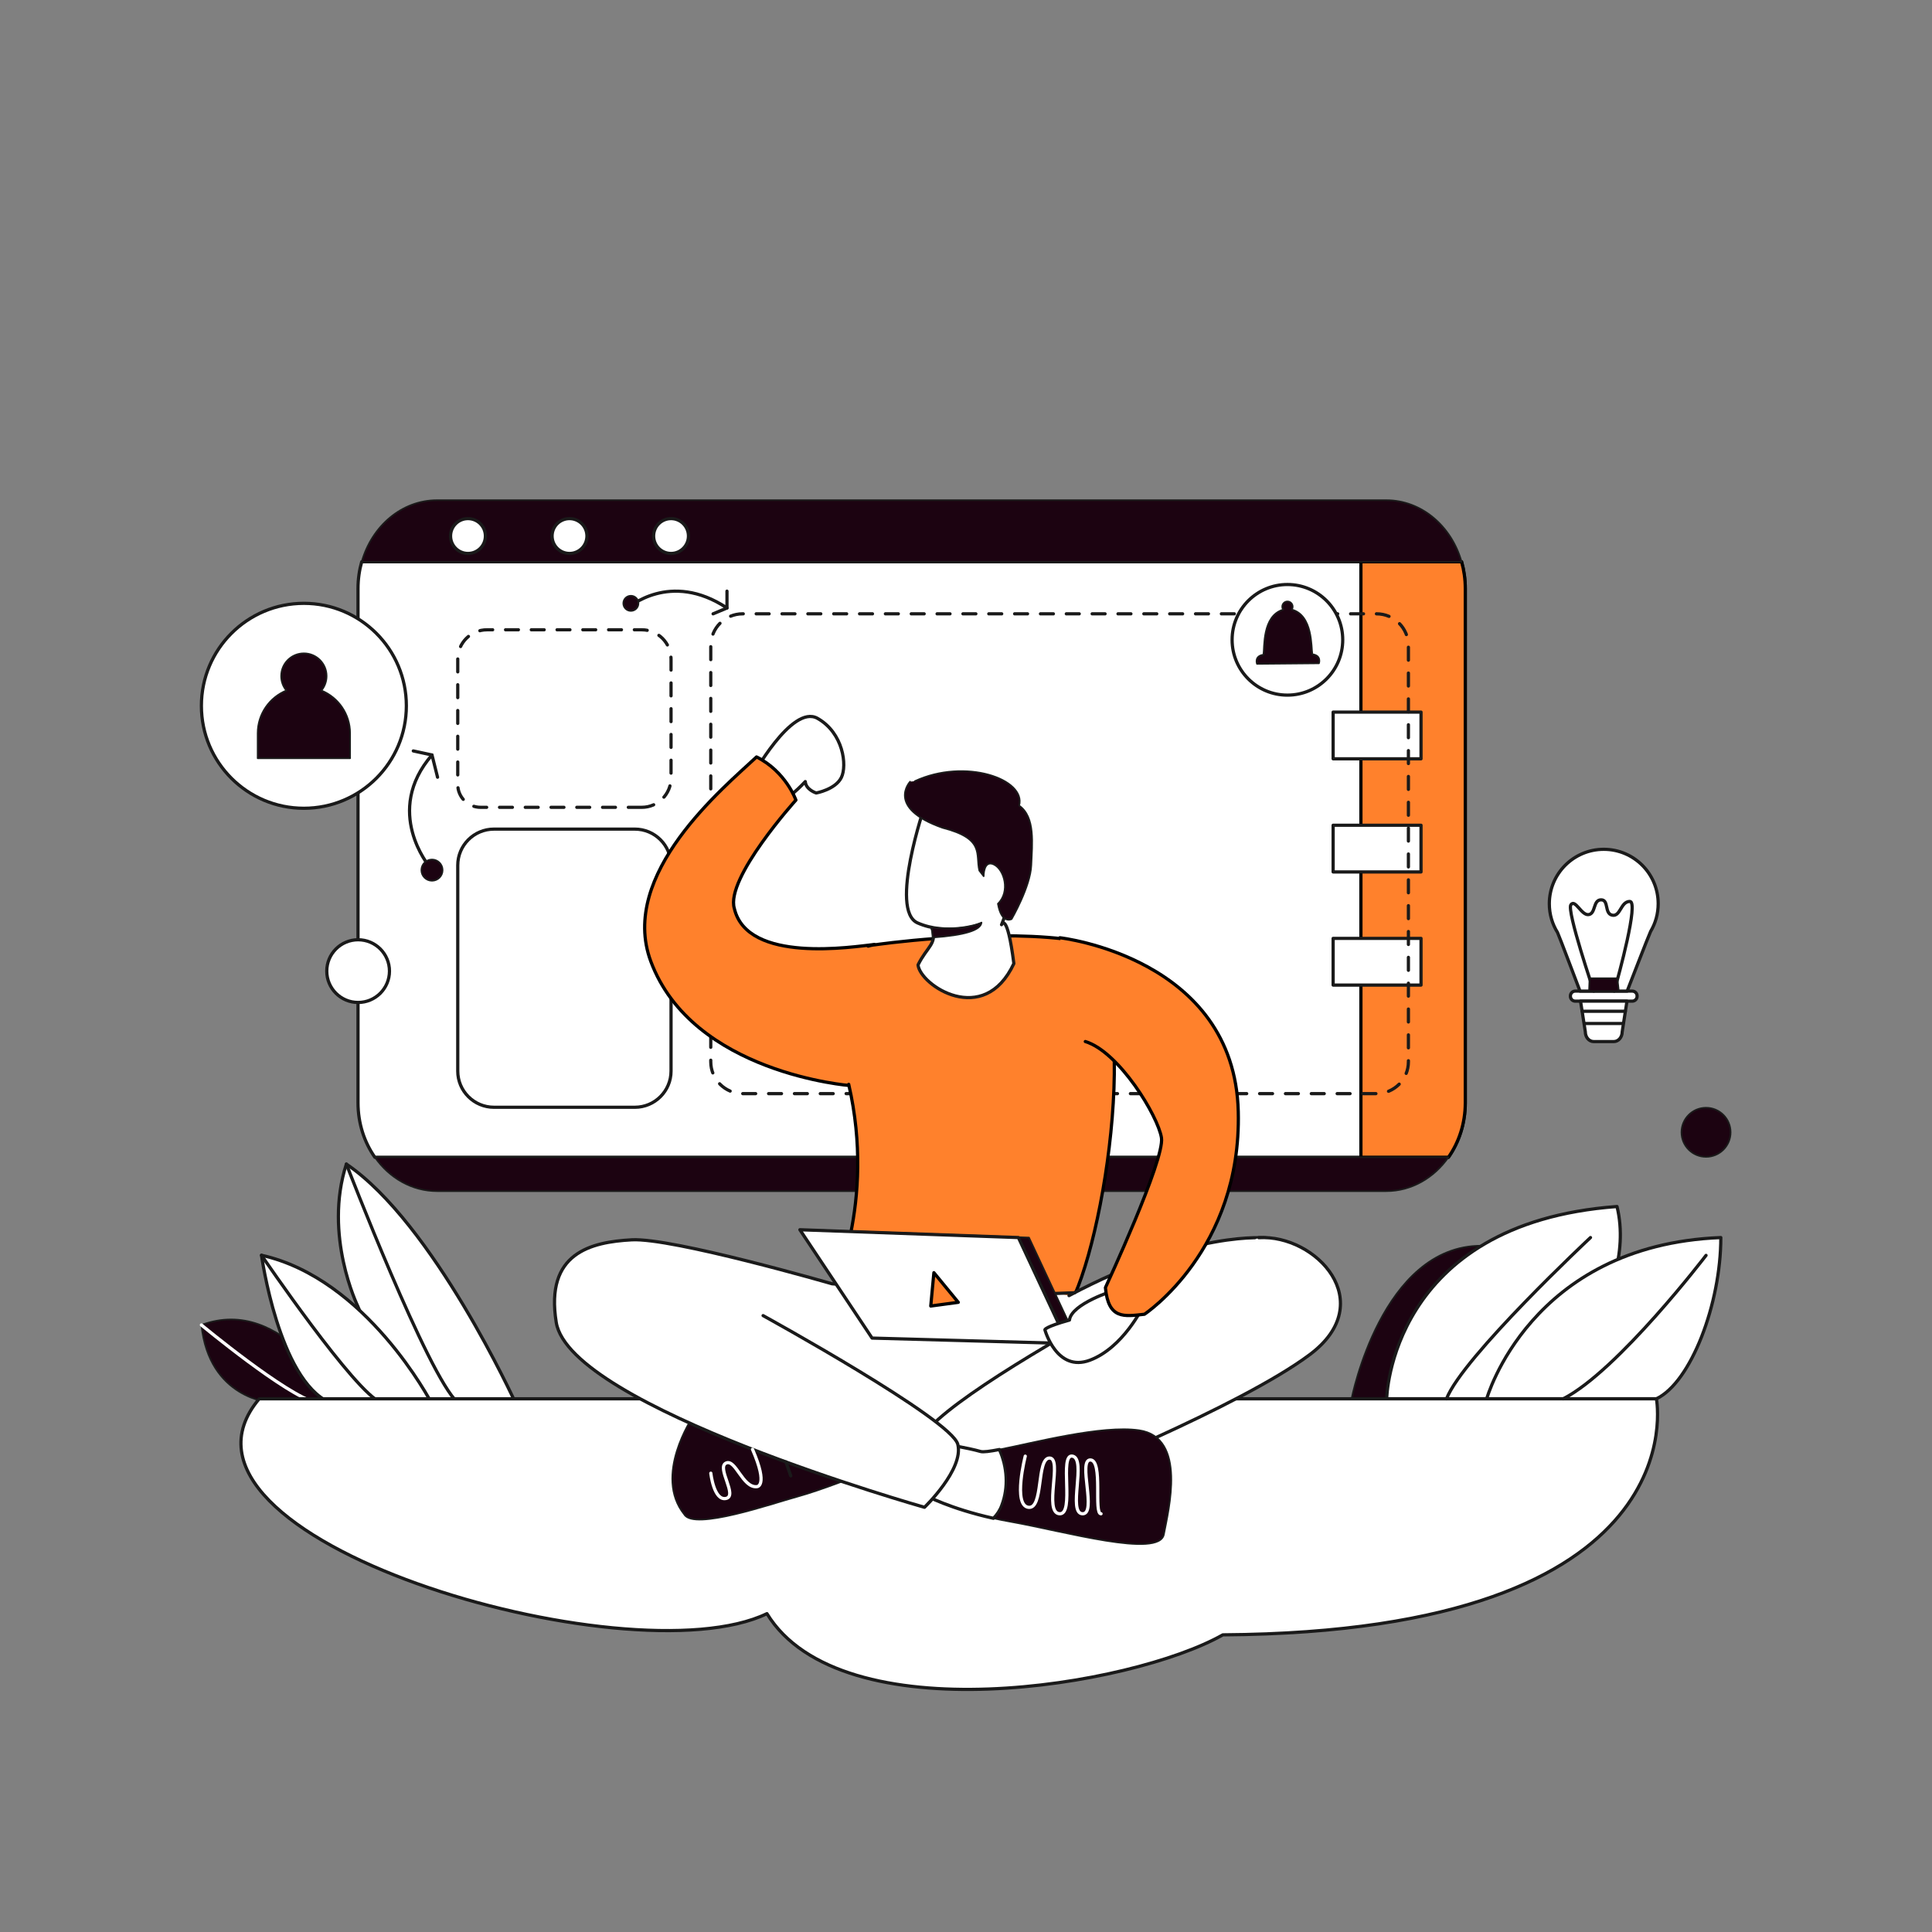 <svg xmlns="http://www.w3.org/2000/svg" xmlns:xlink="http://www.w3.org/1999/xlink" viewBox="0 0 1200 1200" width="1200" height="1200" preserveAspectRatio="xMidYMid meet" style="width: 100%; height: 100%; transform: translate3d(0px, 0px, 0px); content-visibility: visible;" id="User Interface"><rect x="0" y="0" width="1200" height="1200" fill="#808080" stroke="none"/><defs><clipPath id="__lottie_element_9072"><rect width="1200" height="1200" x="0" y="0"/></clipPath><clipPath id="__lottie_element_9074"><path d="M0,0 L1200,0 L1200,1200 L0,1200z"/></clipPath><clipPath id="__lottie_element_9078"><path d="M0,0 L1200,0 L1200,1200 L0,1200z"/></clipPath></defs><g clip-path="url(#__lottie_element_9072)"><g clip-path="url(#__lottie_element_9074)" transform="matrix(1,0,0,1,0,80)" opacity="1" style="display: block;"><g transform="matrix(1,0,0,1,-360,60)" opacity="1" style="display: block;"><g opacity="1" transform="matrix(1,0,0,1,1239.852,681.199)"><path fill="rgb(28,3,17)" fill-opacity="1" d=" M-40.377,47.615 C-40.377,47.615 -21.77,-47.614 40.377,-47.46 C40.377,-47.46 0.938,47.615 0.938,47.615 C0.938,47.615 -40.377,47.615 -40.377,47.615z"/><path stroke-linecap="round" stroke-linejoin="round" fill-opacity="0" stroke="rgb(26,26,26)" stroke-opacity="1" stroke-width="1" d=" M-40.377,47.615 C-40.377,47.615 -21.77,-47.614 40.377,-47.46 C40.377,-47.46 0.938,47.615 0.938,47.615 C0.938,47.615 -40.377,47.615 -40.377,47.615z"/></g><g opacity="1" transform="matrix(1,0,0,1,620.432,657.103)"><path fill="rgb(255,255,255)" fill-opacity="1" d=" M-38.235,14.143 C-38.235,14.143 -59.652,-29.83 -45.294,-74.064 C8.827,-37.359 59.653,74.064 59.653,74.064 C59.653,74.064 -12.823,74.064 -12.823,74.064 C-12.823,74.064 -38.235,14.143 -38.235,14.143z"/><path stroke-linecap="round" stroke-linejoin="round" fill-opacity="0" stroke="rgb(26,26,26)" stroke-opacity="1" stroke-width="2" d=" M-38.235,14.143 C-38.235,14.143 -59.652,-29.83 -45.294,-74.064 C8.827,-37.359 59.653,74.064 59.653,74.064 C59.653,74.064 -12.823,74.064 -12.823,74.064 C-12.823,74.064 -38.235,14.143 -38.235,14.143z"/></g><g opacity="1" transform="matrix(1,0,0,1,528.233,697.494)"><path fill="rgb(28,3,17)" fill-opacity="1" d=" M-0.157,33.672 C-0.157,33.672 -38.433,31.266 -43.139,-14.536 C8.314,-33.673 43.139,33.672 43.139,33.672 C43.139,33.672 -0.157,33.672 -0.157,33.672z"/><path stroke-linecap="round" stroke-linejoin="round" fill-opacity="0" stroke="rgb(26,26,26)" stroke-opacity="1" stroke-width="1" d=" M-0.157,33.672 C-0.157,33.672 -38.433,31.266 -43.139,-14.536 C8.314,-33.673 43.139,33.672 43.139,33.672 C43.139,33.672 -0.157,33.672 -0.157,33.672z"/></g><g opacity="1" transform="matrix(1,0,0,1,575.137,685.416)"><path fill="rgb(255,255,255)" fill-opacity="1" d=" M-52.708,-45.75 C-52.708,-45.75 -42.042,31.529 -10.354,45.75 C-10.354,45.75 52.708,45.75 52.708,45.75 C52.708,45.75 12.551,-31.319 -52.708,-45.75z"/><path stroke-linecap="round" stroke-linejoin="round" fill-opacity="0" stroke="rgb(26,26,26)" stroke-opacity="1" stroke-width="2" d=" M-52.708,-45.75 C-52.708,-45.75 -42.042,31.529 -10.354,45.75 C-10.354,45.75 52.708,45.75 52.708,45.75 C52.708,45.75 12.551,-31.319 -52.708,-45.75z"/></g><g opacity="1" transform="matrix(1,0,0,1,520.703,707.062)"><path stroke-linecap="round" stroke-linejoin="round" fill-opacity="0" stroke="rgb(255,255,255)" stroke-opacity="1" stroke-width="2" d=" M-35.609,-24.104 C-35.609,-24.104 17.098,19.609 35.609,24.104"/></g><g opacity="1" transform="matrix(1,0,0,1,559.607,685.416)"><path stroke-linecap="round" stroke-linejoin="round" fill-opacity="0" stroke="rgb(26,26,26)" stroke-opacity="1" stroke-width="2" d=" M-37.178,-45.75 C-37.178,-45.75 21.178,40 37.179,45.75"/></g><g opacity="1" transform="matrix(1,0,0,1,609.728,657.103)"><path stroke-linecap="round" stroke-linejoin="round" fill-opacity="0" stroke="rgb(26,26,26)" stroke-opacity="1" stroke-width="2" d=" M-34.59,-74.064 C-34.59,-74.064 16.236,57.961 34.59,74.064"/></g><g opacity="1" transform="matrix(1,0,0,1,1299.882,669.102)"><path fill="rgb(255,255,255)" fill-opacity="1" d=" M-78.593,59.711 C-78.593,59.711 -76.71,-49.358 64.473,-59.711 C78.593,-1.36 15.53,59.711 15.53,59.711 C15.53,59.711 -78.593,59.711 -78.593,59.711z"/><path stroke-linecap="round" stroke-linejoin="round" fill-opacity="0" stroke="rgb(26,26,26)" stroke-opacity="1" stroke-width="2" d=" M-78.593,59.711 C-78.593,59.711 -76.71,-49.358 64.473,-59.711 C78.593,-1.36 15.53,59.711 15.53,59.711 C15.53,59.711 -78.593,59.711 -78.593,59.711z"/></g><g opacity="1" transform="matrix(1,0,0,1,1356.12,678.742)"><path fill="rgb(255,255,255)" fill-opacity="1" d=" M-72.71,50.071 C-72.71,50.071 -45.885,-45.379 72.71,-50.071 C72.71,-8.881 54.121,39.85 32.708,50.071 C32.708,50.071 -72.71,50.071 -72.71,50.071z"/><path stroke-linecap="round" stroke-linejoin="round" fill-opacity="0" stroke="rgb(26,26,26)" stroke-opacity="1" stroke-width="2" d=" M-72.71,50.071 C-72.71,50.071 -45.885,-45.379 72.71,-50.071 C72.71,-8.881 54.121,39.85 32.708,50.071 C32.708,50.071 -72.71,50.071 -72.71,50.071z"/></g><g opacity="1" transform="matrix(1,0,0,1,932.196,833.181)"><path fill="rgb(255,255,255)" fill-opacity="1" d=" M-411.178,-104.368 C-411.178,-104.368 456.632,-104.368 456.632,-104.368 C456.632,-104.368 484.594,40.369 187.304,42.252 C130.967,74.251 -49.677,104.367 -95.832,29.075 C-181.519,70.486 -484.594,-17.585 -411.178,-104.368z"/><path stroke-linecap="round" stroke-linejoin="round" fill-opacity="0" stroke="rgb(26,26,26)" stroke-opacity="1" stroke-width="2" d=" M-411.178,-104.368 C-411.178,-104.368 456.632,-104.368 456.632,-104.368 C456.632,-104.368 484.594,40.369 187.304,42.252 C130.967,74.251 -49.677,104.367 -95.832,29.075 C-181.519,70.486 -484.594,-17.585 -411.178,-104.368z"/></g><g opacity="1" transform="matrix(1,0,0,1,1375.298,684.278)"><path fill="rgb(255,255,255)" fill-opacity="1" d=" M44.355,-44.535 C44.355,-44.535 -10.472,27.228 -44.356,44.535"/><path stroke-linecap="round" stroke-linejoin="round" fill-opacity="0" stroke="rgb(26,26,26)" stroke-opacity="1" stroke-width="2" d=" M44.355,-44.535 C44.355,-44.535 -10.472,27.228 -44.356,44.535"/></g><g opacity="1" transform="matrix(1,0,0,1,1303.176,678.742)"><path stroke-linecap="round" stroke-linejoin="round" fill-opacity="0" stroke="rgb(26,26,26)" stroke-opacity="1" stroke-width="2" d=" M44.708,-50.072 C44.708,-50.072 -34.826,24.321 -44.709,50.071"/></g><g opacity="1" transform="matrix(1,0,0,1,1419.653,563.287)"><path fill="rgb(28,3,17)" fill-opacity="1" d=" M15.254,0 C15.254,8.424 8.424,15.253 0,15.253 C-8.425,15.253 -15.254,8.424 -15.254,0 C-15.254,-8.424 -8.425,-15.253 0,-15.253 C8.424,-15.253 15.254,-8.424 15.254,0z"/><path stroke-linecap="round" stroke-linejoin="round" fill-opacity="0" stroke="rgb(26,26,26)" stroke-opacity="1" stroke-width="1" d=" M15.254,0 C15.254,8.424 8.424,15.253 0,15.253 C-8.425,15.253 -15.254,8.424 -15.254,0 C-15.254,-8.424 -8.425,-15.253 0,-15.253 C8.424,-15.253 15.254,-8.424 15.254,0z"/></g></g></g><g clip-path="url(#__lottie_element_9078)" transform="matrix(1,0,0,1,0,80)" opacity="1" style="display: block;"><g transform="matrix(1,0,0,1,-360,60)" opacity="1" style="display: block;"><g opacity="1" transform="matrix(1,0,0,1,0,0)"><g opacity="1" transform="matrix(1,0,0,1,926.24,393.869)"><path fill="rgb(255,255,255)" fill-opacity="1" d=" M343.872,151.109 C343.872,151.109 343.872,-168.333 343.872,-168.333 C343.872,-174.121 343.064,-179.698 341.576,-184.935 C341.576,-184.935 -341.576,-184.935 -341.576,-184.935 C-343.064,-179.698 -343.872,-174.121 -343.872,-168.333 C-343.872,-168.333 -343.872,151.109 -343.872,151.109 C-343.872,163.876 -339.956,175.615 -333.406,184.935 C-333.406,184.935 333.407,184.935 333.407,184.935 C339.956,175.615 343.872,163.876 343.872,151.109z"/><path stroke-linecap="round" stroke-linejoin="round" fill-opacity="0" stroke="rgb(26,26,26)" stroke-opacity="1" stroke-width="2" d=" M343.872,151.109 C343.872,151.109 343.872,-168.333 343.872,-168.333 C343.872,-174.121 343.064,-179.698 341.576,-184.935 C341.576,-184.935 -341.576,-184.935 -341.576,-184.935 C-343.064,-179.698 -343.872,-174.121 -343.872,-168.333 C-343.872,-168.333 -343.872,151.109 -343.872,151.109 C-343.872,163.876 -339.956,175.615 -333.406,184.935 C-333.406,184.935 333.407,184.935 333.407,184.935 C339.956,175.615 343.872,163.876 343.872,151.109z"/></g><g opacity="1" transform="matrix(1,0,0,1,1237.702,393.869)"><path fill="rgb(255,129,44)" fill-opacity="1" d=" M32.414,-168.331 C32.414,-168.331 32.414,151.109 32.414,151.109 C32.414,163.876 28.492,175.612 21.943,184.933 C21.943,184.933 -32.414,184.933 -32.414,184.933 C-32.414,184.933 -32.414,-184.933 -32.414,-184.933 C-32.414,-184.933 30.116,-184.933 30.116,-184.933 C31.602,-179.698 32.414,-174.12 32.414,-168.331z"/><path stroke-linecap="round" stroke-linejoin="round" fill-opacity="0" stroke="rgb(0,0,0)" stroke-opacity="1" stroke-width="2" d=" M32.414,-168.331 C32.414,-168.331 32.414,151.109 32.414,151.109 C32.414,163.876 28.492,175.612 21.943,184.933 C21.943,184.933 -32.414,184.933 -32.414,184.933 C-32.414,184.933 -32.414,-184.933 -32.414,-184.933 C-32.414,-184.933 30.116,-184.933 30.116,-184.933 C31.602,-179.698 32.414,-174.12 32.414,-168.331z"/></g><g opacity="1" transform="matrix(1,0,0,1,926.24,589.321)"><path fill="rgb(28,3,17)" fill-opacity="1" d=" M-333.407,-10.517 C-324.413,2.284 -310.444,10.517 -294.744,10.517 C-294.744,10.517 294.744,10.517 294.744,10.517 C310.445,10.517 324.413,2.284 333.407,-10.517 C333.407,-10.517 -333.407,-10.517 -333.407,-10.517z"/><path stroke-linecap="round" stroke-linejoin="round" fill-opacity="0" stroke="rgb(26,26,26)" stroke-opacity="1" stroke-width="1" d=" M-333.407,-10.517 C-324.413,2.284 -310.444,10.517 -294.744,10.517 C-294.744,10.517 294.744,10.517 294.744,10.517 C310.445,10.517 324.413,2.284 333.407,-10.517 C333.407,-10.517 -333.407,-10.517 -333.407,-10.517z"/></g><g opacity="1" transform="matrix(1,0,0,1,926.24,189.805)"><path fill="rgb(28,3,17)" fill-opacity="1" d=" M294.745,-19.129 C294.745,-19.129 -294.743,-19.129 -294.743,-19.129 C-316.693,-19.129 -335.276,-3.052 -341.576,19.129 C-341.576,19.129 341.576,19.129 341.576,19.129 C335.276,-3.052 316.695,-19.129 294.745,-19.129z"/><path stroke-linecap="round" stroke-linejoin="round" fill-opacity="0" stroke="rgb(26,26,26)" stroke-opacity="1" stroke-width="1" d=" M294.745,-19.129 C294.745,-19.129 -294.743,-19.129 -294.743,-19.129 C-316.693,-19.129 -335.276,-3.052 -341.576,19.129 C-341.576,19.129 341.576,19.129 341.576,19.129 C335.276,-3.052 316.695,-19.129 294.745,-19.129z"/></g><g opacity="1" transform="matrix(1,0,0,1,710.557,461.361)"><path fill="rgb(255,255,255)" fill-opacity="1" d=" M43.734,86.385 C43.734,86.385 -43.735,86.385 -43.735,86.385 C-56.164,86.385 -66.239,76.311 -66.239,63.882 C-66.239,63.882 -66.239,-63.881 -66.239,-63.881 C-66.239,-76.31 -56.164,-86.385 -43.735,-86.385 C-43.735,-86.385 43.734,-86.385 43.734,-86.385 C56.163,-86.385 66.238,-76.31 66.238,-63.881 C66.238,-63.881 66.238,63.882 66.238,63.882 C66.238,76.311 56.163,86.385 43.734,86.385z"/><path stroke-linecap="round" stroke-linejoin="round" fill-opacity="0" stroke="rgb(26,26,26)" stroke-opacity="1" stroke-width="2" d=" M43.734,86.385 C43.734,86.385 -43.735,86.385 -43.735,86.385 C-56.164,86.385 -66.239,76.311 -66.239,63.882 C-66.239,63.882 -66.239,-63.881 -66.239,-63.881 C-66.239,-76.31 -56.164,-86.385 -43.735,-86.385 C-43.735,-86.385 43.734,-86.385 43.734,-86.385 C56.163,-86.385 66.238,-76.31 66.238,-63.881 C66.238,-63.881 66.238,63.882 66.238,63.882 C66.238,76.311 56.163,86.385 43.734,86.385z"/></g><g opacity="1" transform="matrix(1,0,0,1,650.671,192.935)"><path fill="rgb(255,255,255)" fill-opacity="1" d=" M10.824,0 C10.824,-5.978 5.978,-10.823 0,-10.823 C-5.978,-10.823 -10.824,-5.978 -10.824,0 C-10.824,5.978 -5.978,10.823 0,10.823 C5.978,10.823 10.824,5.978 10.824,0z"/><path stroke-linecap="round" stroke-linejoin="round" fill-opacity="0" stroke="rgb(26,26,26)" stroke-opacity="1" stroke-width="2" d=" M10.824,0 C10.824,-5.978 5.978,-10.823 0,-10.823 C-5.978,-10.823 -10.824,-5.978 -10.824,0 C-10.824,5.978 -5.978,10.823 0,10.823 C5.978,10.823 10.824,5.978 10.824,0z"/></g><g opacity="1" transform="matrix(1,0,0,1,713.733,192.935)"><path fill="rgb(255,255,255)" fill-opacity="1" d=" M10.824,0 C10.824,-5.978 5.978,-10.823 0,-10.823 C-5.978,-10.823 -10.824,-5.978 -10.824,0 C-10.824,5.978 -5.978,10.823 0,10.823 C5.978,10.823 10.824,5.978 10.824,0z"/><path stroke-linecap="round" stroke-linejoin="round" fill-opacity="0" stroke="rgb(26,26,26)" stroke-opacity="1" stroke-width="2" d=" M10.824,0 C10.824,-5.978 5.978,-10.823 0,-10.823 C-5.978,-10.823 -10.824,-5.978 -10.824,0 C-10.824,5.978 -5.978,10.823 0,10.823 C5.978,10.823 10.824,5.978 10.824,0z"/></g><g opacity="1" transform="matrix(1,0,0,1,776.796,192.935)"><path fill="rgb(255,255,255)" fill-opacity="1" d=" M10.824,0 C10.824,-5.978 5.978,-10.823 0,-10.823 C-5.978,-10.823 -10.824,-5.978 -10.824,0 C-10.824,5.978 -5.978,10.823 0,10.823 C5.978,10.823 10.824,5.978 10.824,0z"/><path stroke-linecap="round" stroke-linejoin="round" fill-opacity="0" stroke="rgb(26,26,26)" stroke-opacity="1" stroke-width="2" d=" M10.824,0 C10.824,-5.978 5.978,-10.823 0,-10.823 C-5.978,-10.823 -10.824,-5.978 -10.824,0 C-10.824,5.978 -5.978,10.823 0,10.823 C5.978,10.823 10.824,5.978 10.824,0z"/></g><g opacity="1" transform="matrix(1,0,0,1,582.437,463.172)"><path fill="rgb(255,255,255)" fill-opacity="1" d=" M19.47,0 C19.47,10.753 10.753,19.47 0,19.47 C-10.753,19.47 -19.47,10.753 -19.47,0 C-19.47,-10.753 -10.753,-19.47 0,-19.47 C10.753,-19.47 19.47,-10.753 19.47,0z"/><path stroke-linecap="round" stroke-linejoin="round" fill-opacity="0" stroke="rgb(26,26,26)" stroke-opacity="1" stroke-width="2" d=" M19.47,0 C19.47,10.753 10.753,19.47 0,19.47 C-10.753,19.47 -19.47,10.753 -19.47,0 C-19.47,-10.753 -10.753,-19.47 0,-19.47 C10.753,-19.47 19.47,-10.753 19.47,0z"/></g><g opacity="1" transform="matrix(1,0,0,1,1356.12,478.709)"><path fill="rgb(255,255,255)" fill-opacity="1" d=" M20.708,-0.106 C20.708,-0.106 20.708,0.114 20.708,0.114 C20.708,1.773 19.359,3.121 17.7,3.121 C17.7,3.121 -17.692,3.121 -17.692,3.121 C-19.359,3.121 -20.708,1.773 -20.708,0.114 C-20.708,0.114 -20.708,-0.106 -20.708,-0.106 C-20.708,-1.773 -19.359,-3.121 -17.692,-3.121 C-17.692,-3.121 17.7,-3.121 17.7,-3.121 C19.359,-3.121 20.708,-1.773 20.708,-0.106z"/><path stroke-linecap="round" stroke-linejoin="round" fill-opacity="0" stroke="rgb(26,26,26)" stroke-opacity="1" stroke-width="2" d=" M20.708,-0.106 C20.708,-0.106 20.708,0.114 20.708,0.114 C20.708,1.773 19.359,3.121 17.7,3.121 C17.7,3.121 -17.692,3.121 -17.692,3.121 C-19.359,3.121 -20.708,1.773 -20.708,0.114 C-20.708,0.114 -20.708,-0.106 -20.708,-0.106 C-20.708,-1.773 -19.359,-3.121 -17.692,-3.121 C-17.692,-3.121 17.7,-3.121 17.7,-3.121 C19.359,-3.121 20.708,-1.773 20.708,-0.106z"/></g><g opacity="1" transform="matrix(1,0,0,1,1356.12,431.555)"><path fill="rgb(255,255,255)" fill-opacity="1" d=" M33.81,-10.226 C33.81,-3.926 32.088,1.969 29.094,7.013 C28.47,8.064 14.538,44.033 14.538,44.033 C14.538,44.033 -14.756,44.033 -14.756,44.033 C-14.756,44.033 -28.194,8.473 -28.719,7.63 C-31.945,2.451 -33.809,-3.666 -33.809,-10.226 C-33.809,-28.898 -18.673,-44.033 0,-44.033 C18.674,-44.033 33.81,-28.898 33.81,-10.226z"/><path stroke-linecap="round" stroke-linejoin="round" fill-opacity="0" stroke="rgb(26,26,26)" stroke-opacity="1" stroke-width="2" d=" M33.81,-10.226 C33.81,-3.926 32.088,1.969 29.094,7.013 C28.47,8.064 14.538,44.033 14.538,44.033 C14.538,44.033 -14.756,44.033 -14.756,44.033 C-14.756,44.033 -28.194,8.473 -28.719,7.63 C-31.945,2.451 -33.809,-3.666 -33.809,-10.226 C-33.809,-28.898 -18.673,-44.033 0,-44.033 C18.674,-44.033 33.81,-28.898 33.81,-10.226z"/></g><g opacity="1" transform="matrix(1,0,0,1,1356.12,494.385)"><path fill="rgb(255,255,255)" fill-opacity="1" d=" M14.424,-12.556 C14.424,-12.556 11.446,6.496 11.446,6.496 C11.446,9.844 9.121,12.556 6.25,12.556 C6.25,12.556 -6.258,12.556 -6.258,12.556 C-9.121,12.556 -11.446,9.844 -11.446,6.496 C-11.446,6.496 -14.424,-12.556 -14.424,-12.556 C-14.424,-12.556 14.424,-12.556 14.424,-12.556z"/><path stroke-linecap="round" stroke-linejoin="round" fill-opacity="0" stroke="rgb(26,26,26)" stroke-opacity="1" stroke-width="2" d=" M14.424,-12.556 C14.424,-12.556 11.446,6.496 11.446,6.496 C11.446,9.844 9.121,12.556 6.25,12.556 C6.25,12.556 -6.258,12.556 -6.258,12.556 C-9.121,12.556 -11.446,9.844 -11.446,6.496 C-11.446,6.496 -14.424,-12.556 -14.424,-12.556 C-14.424,-12.556 14.424,-12.556 14.424,-12.556z"/></g><g opacity="1" transform="matrix(1,0,0,1,0,0)"><path fill="rgb(255,255,255)" fill-opacity="1" d=" M1342.735,488.106 C1342.735,488.106 1369.505,488.106 1369.505,488.106"/><path stroke-linecap="round" stroke-linejoin="round" fill-opacity="0" stroke="rgb(26,26,26)" stroke-opacity="1" stroke-width="2" d=" M1342.735,488.106 C1342.735,488.106 1369.505,488.106 1369.505,488.106"/></g><g opacity="1" transform="matrix(1,0,0,1,0,0)"><path fill="rgb(255,255,255)" fill-opacity="1" d=" M1344.096,495.717 C1344.096,495.717 1368.145,495.717 1368.145,495.717"/><path stroke-linecap="round" stroke-linejoin="round" fill-opacity="0" stroke="rgb(26,26,26)" stroke-opacity="1" stroke-width="2" d=" M1344.096,495.717 C1344.096,495.717 1368.145,495.717 1368.145,495.717"/></g><g opacity="1" transform="matrix(1,0,0,1,1355.501,446.885)"><path stroke-linecap="round" stroke-linejoin="round" fill-opacity="0" stroke="rgb(26,26,26)" stroke-opacity="1" stroke-width="2" d=" M-5.575,28.702 C-5.575,28.702 -22.497,-21.143 -19.797,-24.923 C-17.096,-28.703 -13.229,-18.129 -8.745,-18.814 C-4.262,-19.499 -6.115,-27.899 -1.075,-27.983 C3.965,-28.067 0.837,-19.405 5.946,-18.442 C11.054,-17.479 11.098,-26.916 16.797,-26.993 C22.497,-27.071 9.988,18.802 7.108,28.702"/></g><g opacity="1" transform="matrix(1,0,0,1,1356.233,471.6)"><path fill="rgb(28,3,17)" fill-opacity="1" d=" M-9.256,3.988 C-9.256,3.988 -8.95,-3.988 -8.95,-3.988 C-8.95,-3.988 8.355,-3.988 8.355,-3.988 C8.355,-3.988 9.256,3.988 9.256,3.988 C9.256,3.988 -9.256,3.988 -9.256,3.988z"/><path stroke-linecap="round" stroke-linejoin="round" fill-opacity="0" stroke="rgb(26,26,26)" stroke-opacity="1" stroke-width="1" d=" M-9.256,3.988 C-9.256,3.988 -8.95,-3.988 -8.95,-3.988 C-8.95,-3.988 8.355,-3.988 8.355,-3.988 C8.355,-3.988 9.256,3.988 9.256,3.988 C9.256,3.988 -9.256,3.988 -9.256,3.988z"/></g><g opacity="1" transform="matrix(1,0,0,1,622.512,327.675)"><path stroke-linecap="round" stroke-linejoin="round" fill-opacity="0" stroke="rgb(26,26,26)" stroke-opacity="1" stroke-width="2" d=" M-5.804,-1.255 C-5.804,-1.255 5.804,1.255 5.804,1.255"/></g><g opacity="1" transform="matrix(1,0,0,1,614.826,363.596)"><path stroke-linecap="round" stroke-linejoin="round" fill-opacity="0" stroke="rgb(26,26,26)" stroke-opacity="1" stroke-width="2" d=" M16.942,-20.863 C16.942,-20.863 13.491,-34.665 13.491,-34.665 C-16.942,0.471 11.922,34.665 11.922,34.665"/></g><g opacity="1" transform="matrix(1,0,0,1,628.317,400.457)"><path fill="rgb(28,3,17)" fill-opacity="1" d=" M6.589,0 C6.589,-3.638 3.639,-6.588 0,-6.588 C-3.639,-6.588 -6.589,-3.638 -6.589,0 C-6.589,3.639 -3.639,6.588 0,6.588 C3.639,6.588 6.589,3.639 6.589,0z"/><path stroke-linecap="round" stroke-linejoin="round" fill-opacity="0" stroke="rgb(26,26,26)" stroke-opacity="1" stroke-width="1" d=" M6.589,0 C6.589,-3.638 3.639,-6.588 0,-6.588 C-3.639,-6.588 -6.589,-3.638 -6.589,0 C-6.589,3.639 -3.639,6.588 0,6.588 C3.639,6.588 6.589,3.639 6.589,0z"/></g><g opacity="1" transform="matrix(1,0,0,1,780.795,225.875)"><path stroke-linecap="round" stroke-linejoin="round" fill-opacity="0" stroke="rgb(26,26,26)" stroke-opacity="1" stroke-width="2" d=" M30.747,1.307 C30.747,1.307 30.747,11.764 30.747,11.764 C-4.706,-11.765 -30.747,11.764 -30.747,11.764"/></g><g opacity="1" transform="matrix(1,0,0,1,807.229,239.447)"><path stroke-linecap="round" stroke-linejoin="round" fill-opacity="0" stroke="rgb(26,26,26)" stroke-opacity="1" stroke-width="2" d=" M-4.314,1.808 C-4.314,1.808 4.314,-1.808 4.314,-1.808"/></g><g opacity="1" transform="matrix(1,0,0,1,751.853,234.741)"><path fill="rgb(28,3,17)" fill-opacity="1" d=" M4.707,0 C4.707,-2.599 2.599,-4.706 0,-4.706 C-2.599,-4.706 -4.706,-2.599 -4.706,0 C-4.706,2.599 -2.599,4.706 0,4.706 C2.599,4.706 4.707,2.599 4.707,0z"/><path stroke-linecap="round" stroke-linejoin="round" fill-opacity="0" stroke="rgb(26,26,26)" stroke-opacity="1" stroke-width="1" d=" M4.707,0 C4.707,-2.599 2.599,-4.706 0,-4.706 C-2.599,-4.706 -4.706,-2.599 -4.706,0 C-4.706,2.599 -2.599,4.706 0,4.706 C2.599,4.706 4.707,2.599 4.707,0z"/></g><g opacity="1" transform="matrix(1,0,0,1,548.744,298.386)"><path fill="rgb(255,255,255)" fill-opacity="1" d=" M63.651,0 C63.651,35.15 35.152,63.645 0,63.645 C-35.154,63.645 -63.651,35.15 -63.651,0 C-63.651,-35.15 -35.154,-63.645 0,-63.645 C35.152,-63.645 63.651,-35.15 63.651,0z"/><path stroke-linecap="round" stroke-linejoin="round" fill-opacity="0" stroke="rgb(26,26,26)" stroke-opacity="1" stroke-width="2" d=" M63.651,0 C63.651,35.15 35.152,63.645 0,63.645 C-35.154,63.645 -63.651,35.15 -63.651,0 C-63.651,-35.15 -35.154,-63.645 0,-63.645 C35.152,-63.645 63.651,-35.15 63.651,0z"/></g><g opacity="1" transform="matrix(1,0,0,1,1215.329,387.078)"><path fill="rgb(255,255,255)" fill-opacity="1" d=" M27.295,14.5 C27.295,14.5 -27.296,14.5 -27.296,14.5 C-27.296,14.5 -27.296,-14.5 -27.296,-14.5 C-27.296,-14.5 27.295,-14.5 27.295,-14.5 C27.295,-14.5 27.295,14.5 27.295,14.5z"/><path stroke-linecap="round" stroke-linejoin="round" fill-opacity="0" stroke="rgb(26,26,26)" stroke-opacity="1" stroke-width="2" d=" M27.295,14.5 C27.295,14.5 -27.296,14.5 -27.296,14.5 C-27.296,14.5 -27.296,-14.5 -27.296,-14.5 C-27.296,-14.5 27.295,-14.5 27.295,-14.5 C27.295,-14.5 27.295,14.5 27.295,14.5z"/></g><g opacity="1" transform="matrix(1,0,0,1,548.745,298.386)"><path fill="rgb(28,3,17)" fill-opacity="1" d=" M10.901,-9.498 C12.911,-11.937 14.117,-15.062 14.117,-18.469 C14.117,-26.266 7.797,-32.587 0,-32.587 C-7.797,-32.587 -14.12,-26.266 -14.12,-18.469 C-14.12,-15.062 -12.911,-11.937 -10.901,-9.498 C-21.349,-5.206 -28.708,5.065 -28.708,17.059 C-28.708,17.059 -28.708,32.587 -28.708,32.587 C-28.708,32.587 28.707,32.587 28.707,32.587 C28.707,32.587 28.707,17.059 28.707,17.059 C28.707,5.065 21.348,-5.206 10.901,-9.498z"/><path stroke-linecap="round" stroke-linejoin="round" fill-opacity="0" stroke="rgb(26,26,26)" stroke-opacity="1" stroke-width="1" d=" M10.901,-9.498 C12.911,-11.937 14.117,-15.062 14.117,-18.469 C14.117,-26.266 7.797,-32.587 0,-32.587 C-7.797,-32.587 -14.12,-26.266 -14.12,-18.469 C-14.12,-15.062 -12.911,-11.937 -10.901,-9.498 C-21.349,-5.206 -28.708,5.065 -28.708,17.059 C-28.708,17.059 -28.708,32.587 -28.708,32.587 C-28.708,32.587 28.707,32.587 28.707,32.587 C28.707,32.587 28.707,17.059 28.707,17.059 C28.707,5.065 21.348,-5.206 10.901,-9.498z"/></g><g opacity="1" transform="matrix(1,0,0,1,1215.329,316.807)"><path fill="rgb(255,255,255)" fill-opacity="1" d=" M27.295,14.5 C27.295,14.5 -27.296,14.5 -27.296,14.5 C-27.296,14.5 -27.296,-14.5 -27.296,-14.5 C-27.296,-14.5 27.295,-14.5 27.295,-14.5 C27.295,-14.5 27.295,14.5 27.295,14.5z"/><path stroke-linecap="round" stroke-linejoin="round" fill-opacity="0" stroke="rgb(26,26,26)" stroke-opacity="1" stroke-width="2" d=" M27.295,14.5 C27.295,14.5 -27.296,14.5 -27.296,14.5 C-27.296,14.5 -27.296,-14.5 -27.296,-14.5 C-27.296,-14.5 27.295,-14.5 27.295,-14.5 C27.295,-14.5 27.295,14.5 27.295,14.5z"/></g><g opacity="1" transform="matrix(1,0,0,1,1215.329,457.351)"><path fill="rgb(255,255,255)" fill-opacity="1" d=" M27.295,14.5 C27.295,14.5 -27.296,14.5 -27.296,14.5 C-27.296,14.5 -27.296,-14.5 -27.296,-14.5 C-27.296,-14.5 27.295,-14.5 27.295,-14.5 C27.295,-14.5 27.295,14.5 27.295,14.5z"/><path stroke-linecap="round" stroke-linejoin="round" fill-opacity="0" stroke="rgb(26,26,26)" stroke-opacity="1" stroke-width="2" d=" M27.295,14.5 C27.295,14.5 -27.296,14.5 -27.296,14.5 C-27.296,14.5 -27.296,-14.5 -27.296,-14.5 C-27.296,-14.5 27.295,-14.5 27.295,-14.5 C27.295,-14.5 27.295,14.5 27.295,14.5z"/></g></g><g opacity="1" transform="matrix(1,0,0,1,1018.129,390.265)"><path stroke-linecap="round" stroke-linejoin="round" fill-opacity="0" stroke-dasharray=" 8.026 8.026" stroke-dashoffset="79.893" stroke="rgb(26,26,26)" stroke-opacity="1" stroke-width="2" d=" M196.841,149.01 C196.841,149.01 -196.839,149.01 -196.839,149.01 C-207.785,149.01 -216.659,140.138 -216.659,129.193 C-216.659,129.193 -216.659,-129.193 -216.659,-129.193 C-216.659,-140.138 -207.785,-149.01 -196.839,-149.01 C-196.839,-149.01 196.841,-149.01 196.841,-149.01 C207.786,-149.01 216.659,-140.138 216.659,-129.193 C216.659,-129.193 216.659,129.193 216.659,129.193 C216.659,140.138 207.786,149.01 196.841,149.01z"/></g><g opacity="1" transform="matrix(1,0,0,1,710.557,306.306)"><path stroke-linecap="round" stroke-linejoin="round" fill-opacity="0" stroke-dasharray=" 8 8" stroke-dashoffset="63.664" stroke="rgb(26,26,26)" stroke-opacity="1" stroke-width="2" d=" M48.042,55.132 C48.042,55.132 -52.089,55.132 -52.089,55.132 C-59.904,55.132 -66.239,48.797 -66.239,40.982 C-66.239,40.982 -66.239,-36.934 -66.239,-36.934 C-66.239,-46.984 -58.092,-55.132 -48.042,-55.132 C-48.042,-55.132 48.042,-55.132 48.042,-55.132 C58.092,-55.132 66.239,-46.984 66.239,-36.934 C66.239,-36.934 66.239,36.936 66.239,36.936 C66.239,46.986 58.092,55.132 48.042,55.132z"/></g><g opacity="1" transform="matrix(1,0,0,1,1159.639,257.403)"><path fill="rgb(255,255,255)" fill-opacity="1" d=" M34.355,0 C34.355,18.972 18.974,34.352 0.001,34.352 C-18.973,34.352 -34.355,18.972 -34.355,0 C-34.355,-18.972 -18.973,-34.352 0.001,-34.352 C18.974,-34.352 34.355,-18.972 34.355,0z"/><path stroke-linecap="round" stroke-linejoin="round" fill-opacity="0" stroke="rgb(26,26,26)" stroke-opacity="1" stroke-width="2" d=" M34.355,0 C34.355,18.972 18.974,34.352 0.001,34.352 C-18.973,34.352 -34.355,18.972 -34.355,0 C-34.355,-18.972 -18.973,-34.352 0.001,-34.352 C18.974,-34.352 34.355,-18.972 34.355,0z"/></g><g opacity="1" transform="matrix(1,-0.009,0.009,1,1159.811,252.874)"><path fill="rgb(28,3,17)" fill-opacity="1" d=" M15.2,13.629 C14.435,9.245 15.823,-10.539 2.682,-14.236 C3.036,-14.756 3.244,-15.383 3.244,-16.06 C3.244,-17.851 1.791,-19.303 0,-19.303 C-1.792,-19.303 -3.244,-17.851 -3.244,-16.06 C-3.244,-15.383 -3.036,-14.756 -2.682,-14.236 C-15.823,-10.54 -14.434,9.245 -15.198,13.629 C-21.078,14.442 -19.253,19.303 -19.253,19.303 C-19.253,19.303 0,19.303 0,19.303 C0,19.303 19.254,19.303 19.254,19.303 C19.254,19.303 21.079,14.442 15.2,13.629z"/><path stroke-linecap="round" stroke-linejoin="round" fill-opacity="0" stroke="rgb(26,26,26)" stroke-opacity="1" stroke-width="1" d=" M15.2,13.629 C14.435,9.245 15.823,-10.539 2.682,-14.236 C3.036,-14.756 3.244,-15.383 3.244,-16.06 C3.244,-17.851 1.791,-19.303 0,-19.303 C-1.792,-19.303 -3.244,-17.851 -3.244,-16.06 C-3.244,-15.383 -3.036,-14.756 -2.682,-14.236 C-15.823,-10.54 -14.434,9.245 -15.198,13.629 C-21.078,14.442 -19.253,19.303 -19.253,19.303 C-19.253,19.303 0,19.303 0,19.303 C0,19.303 19.254,19.303 19.254,19.303 C19.254,19.303 21.079,14.442 15.2,13.629z"/></g></g><g transform="matrix(1,-0.031,0.031,1,-380.548,90.716)" opacity="1" style="display: block;"><g opacity="1" transform="matrix(0.99,0.143,-0.143,0.99,867.89,326.484)"><path fill="rgb(255,255,255)" fill-opacity="1" d=" M-29.178,16.313 C-29.178,16.313 -9.412,-32.312 7.53,-25.097 C24.472,-17.882 29.178,1.882 26.354,9.725 C23.531,17.568 11.922,21.019 11.922,21.019 C11.922,21.019 5.334,19.764 4.392,14.745 C-6.275,29.175 -14.746,32.313 -14.746,32.313 C-14.746,32.313 -29.178,16.313 -29.178,16.313z"/><path stroke-linecap="round" stroke-linejoin="round" fill-opacity="0" stroke="rgb(26,26,26)" stroke-opacity="1" stroke-width="2" d=" M-29.178,16.313 C-29.178,16.313 -9.412,-32.312 7.53,-25.097 C24.472,-17.882 29.178,1.882 26.354,9.725 C23.531,17.568 11.922,21.019 11.922,21.019 C11.922,21.019 5.334,19.764 4.392,14.745 C-6.275,29.175 -14.746,32.313 -14.746,32.313 C-14.746,32.313 -29.178,16.313 -29.178,16.313z"/></g><g opacity="1" transform="matrix(1,0,0,1,830.129,402.885)"><path fill="rgb(255,129,44)" fill-opacity="1" d=" M62.246,128.365 C62.246,128.365 -35.566,117.937 -59.336,47.371 C-77.789,-7.413 -10.422,-59.214 10.228,-77.4 C28.167,-67.761 33.832,-49.872 33.832,-49.872 C33.832,-49.872 -11.49,-2.698 -6.472,16.186 C0.454,50.86 66.662,42.236 79.767,41.244"/><path stroke-linecap="round" stroke-linejoin="round" fill-opacity="0" stroke="rgb(0,0,0)" stroke-opacity="1" stroke-width="2" d=" M62.246,128.365 C62.246,128.365 -35.566,117.937 -59.336,47.371 C-77.789,-7.413 -10.422,-59.214 10.228,-77.4 C28.167,-67.761 33.832,-49.872 33.832,-49.872 C33.832,-49.872 -11.49,-2.698 -6.472,16.186 C0.454,50.86 66.662,42.236 79.767,41.244"/></g></g><g transform="matrix(1,-0.031,0.031,1,-380.548,90.716)" opacity="1" style="display: block;"><g opacity="1" transform="matrix(1,0,0,1,973.473,556.828)"><path fill="rgb(255,129,44)" fill-opacity="1" d=" M-82.218,-26.42 C-67.413,48.111 -96.672,102.997 -96.672,102.997 C-96.672,102.997 30.331,120.918 54.077,108.325 C78.548,56.532 104.844,-105.004 54.018,-112.51 C3.19,-120.016 -63.082,-112.51 -63.082,-112.51 C-63.082,-112.51 -63.082,-112.51 -63.082,-112.51 C-63.082,-112.51 -64.866,-112.489 -67.519,-111.797"/><path stroke-linecap="round" stroke-linejoin="round" fill-opacity="0" stroke="rgb(0,0,0)" stroke-opacity="1" stroke-width="2" d=" M-82.218,-26.42 C-67.413,48.111 -96.672,102.997 -96.672,102.997 C-96.672,102.997 30.331,120.918 54.077,108.325 C78.548,56.532 104.844,-105.004 54.018,-112.51 C3.19,-120.016 -63.082,-112.51 -63.082,-112.51 C-63.082,-112.51 -63.082,-112.51 -63.082,-112.51 C-63.082,-112.51 -64.866,-112.489 -67.519,-111.797"/></g></g><g transform="matrix(0.995,-0.101,0.101,0.995,-409.512,161.332)" opacity="1" style="display: block;"><g opacity="1" transform="matrix(1,0,0,1,969.041,418.675)"><path fill="rgb(255,255,255)" fill-opacity="1" d=" M-19.774,14.054 C-17.055,24.534 -23.755,25.418 -30.59,36.368 C-30.588,48.983 6.122,79.396 28.707,41.545 C27.829,8.344 23.53,16.759 23.53,16.759 C37.021,-7.868 45.179,-64.966 23.467,-72.181 C1.756,-79.396 -16.315,-61.827 -16.315,-61.827 C-16.315,-61.827 -45.179,0.758 -28.237,10.405 C-11.295,20.052 9.412,15.347 9.412,15.347"/><path stroke-linecap="round" stroke-linejoin="round" fill-opacity="0" stroke="rgb(26,26,26)" stroke-opacity="1" stroke-width="2" d=" M-19.774,14.054 C-17.055,24.534 -23.755,25.418 -30.59,36.368 C-30.588,48.983 6.122,79.396 28.707,41.545 C27.829,8.344 23.53,16.759 23.53,16.759 C37.021,-7.868 45.179,-64.966 23.467,-72.181 C1.756,-79.396 -16.315,-61.827 -16.315,-61.827 C-16.315,-61.827 -45.179,0.758 -28.237,10.405 C-11.295,20.052 9.412,15.347 9.412,15.347"/></g><g opacity="1" transform="matrix(1,0,0,1,974.229,382.729)"><path fill="rgb(28,3,17)" fill-opacity="1" d=" M-29.189,-41.411 C-29.189,-41.411 -46.072,-26.823 -11.982,-10.824 C13.637,-1.412 6.578,7.528 7.989,17.881 C7.989,17.881 10.343,21.646 10.343,21.646 C10.343,21.646 11.284,11.293 17.401,15.058 C23.519,18.822 25.873,32.94 17.401,39.527 C18.343,52.704 24.932,49.88 24.932,49.88 C24.932,49.88 38.579,31.057 40.462,17.881 C42.345,4.705 46.072,-11.724 36.697,-19.765 C42.814,-35.764 6.251,-52.704 -26.293,-41.411"/><path stroke-linecap="round" stroke-linejoin="round" fill-opacity="0" stroke="rgb(26,26,26)" stroke-opacity="1" stroke-width="1" d=" M-29.189,-41.411 C-29.189,-41.411 -46.072,-26.823 -11.982,-10.824 C13.637,-1.412 6.578,7.528 7.989,17.881 C7.989,17.881 10.343,21.646 10.343,21.646 C10.343,21.646 11.284,11.293 17.401,15.058 C23.519,18.822 25.873,32.94 17.401,39.527 C18.343,52.704 24.932,49.88 24.932,49.88 C24.932,49.88 38.579,31.057 40.462,17.881 C42.345,4.705 46.072,-11.724 36.697,-19.765 C42.814,-35.764 6.251,-52.704 -26.293,-41.411"/></g><g opacity="1" transform="matrix(1,0,0,1,964.802,436.185)"><path fill="rgb(28,3,17)" fill-opacity="1" d=" M-15.534,2.858 C-15.534,2.858 -15.534,-3.456 -15.534,-3.456 C-4.154,-1.113 6.601,-0.17 15.534,-3.323 C14.595,1.395 4.24,3.455 -15.534,2.858z"/><path stroke-linecap="round" stroke-linejoin="round" fill-opacity="0" stroke="rgb(26,26,26)" stroke-opacity="1" stroke-width="1" d=" M-15.534,2.858 C-15.534,2.858 -15.534,-3.456 -15.534,-3.456 C-4.154,-1.113 6.601,-0.17 15.534,-3.323 C14.595,1.395 4.24,3.455 -15.534,2.858z"/></g></g><g transform="matrix(1,0,0,1,-360,60)" opacity="1" style="display: block;"><g opacity="1" transform="matrix(1,0,0,1,987.63,691.909)"><path fill="rgb(255,255,255)" fill-opacity="1" d=" M36.354,-27.176 C113.651,-68.302 159.538,-62.935 159.538,-62.935 C159.538,-62.935 176.48,-57.342 177.891,-36.872 C179.303,-16.403 13.414,68.302 13.414,68.302 C13.414,68.302 -71.298,63.359 -92.476,52.771 C-113.653,42.183 -179.304,-17.109 -179.304,-17.109 C-179.304,-17.109 -144.713,-20.652 -136.948,-22.409 C-129.183,-24.167 -56.625,-46.754 -56.625,-46.754"/><path stroke-linecap="round" stroke-linejoin="round" fill-opacity="0" stroke="rgb(26,26,26)" stroke-opacity="1" stroke-width="2" d=" M36.354,-27.176 C113.651,-68.302 159.538,-62.935 159.538,-62.935 C159.538,-62.935 176.48,-57.342 177.891,-36.872 C179.303,-16.403 13.414,68.302 13.414,68.302 C13.414,68.302 -71.298,63.359 -92.476,52.771 C-113.653,42.183 -179.304,-17.109 -179.304,-17.109 C-179.304,-17.109 -144.713,-20.652 -136.948,-22.409 C-129.183,-24.167 -56.625,-46.754 -56.625,-46.754"/></g><g opacity="1" transform="matrix(1,0,0,1,1071.411,704.604)"><path fill="rgb(255,255,255)" fill-opacity="1" d=" M70.464,-75.858 C105.955,-77.959 145.486,-35.763 102.19,-3.295 C58.894,29.175 -55.779,75.185 -55.779,75.185 C-55.779,75.185 -130.135,77.958 -140.018,54.9 C-145.486,42.142 -87.27,5.409 -27.072,-28.391"/><path stroke-linecap="round" stroke-linejoin="round" fill-opacity="0" stroke="rgb(26,26,26)" stroke-opacity="1" stroke-width="2" d=" M70.464,-75.858 C105.955,-77.959 145.486,-35.763 102.19,-3.295 C58.894,29.175 -55.779,75.185 -55.779,75.185 C-55.779,75.185 -130.135,77.958 -140.018,54.9 C-145.486,42.142 -87.27,5.409 -27.072,-28.391"/></g><g opacity="1" transform="matrix(1,0,0,1,830.391,775.493)"><path fill="rgb(28,3,17)" fill-opacity="1" d=" M-40.183,-35.282 C-40.183,-35.282 -64.763,1.107 -45.36,25.188 C-39.242,35.283 9.23,18.363 24.76,14.128 C40.291,9.893 64.763,0 64.763,0"/><path stroke-linecap="round" stroke-linejoin="round" fill-opacity="0" stroke="rgb(26,26,26)" stroke-opacity="1" stroke-width="1" d=" M-40.183,-35.282 C-40.183,-35.282 -64.763,1.107 -45.36,25.188 C-39.242,35.283 9.23,18.363 24.76,14.128 C40.291,9.893 64.763,0 64.763,0"/></g><g opacity="1" transform="matrix(1,0,0,1,960.665,779.789)"><path fill="rgb(255,255,255)" fill-opacity="1" d=" M21.599,15.127 C25.821,4.046 24.976,-8.719 20.086,-19.466 C14.217,-18.332 10.019,-17.766 8.376,-18.245 C0.846,-20.441 -16.096,-23.266 -16.096,-23.266 C-16.096,-23.266 -25.821,9.048 -25.821,9.048 C-25.821,9.048 -10.629,17.259 16.409,23.266 C18.659,20.963 20.475,18.312 21.599,15.127z"/><path stroke-linecap="round" stroke-linejoin="round" fill-opacity="0" stroke="rgb(26,26,26)" stroke-opacity="1" stroke-width="2" d=" M21.599,15.127 C25.821,4.046 24.976,-8.719 20.086,-19.466 C14.217,-18.332 10.019,-17.766 8.376,-18.245 C0.846,-20.441 -16.096,-23.266 -16.096,-23.266 C-16.096,-23.266 -25.821,9.048 -25.821,9.048 C-25.821,9.048 -10.629,17.259 16.409,23.266 C18.659,20.963 20.475,18.312 21.599,15.127z"/></g><g opacity="1" transform="matrix(1,0,0,1,1037.218,786.492)"><path fill="rgb(28,3,17)" fill-opacity="1" d=" M30.338,-38.125 C7.036,-41.559 -35.44,-30.229 -56.467,-26.17 C-51.577,-15.423 -50.732,-2.658 -54.954,8.423 C-56.078,11.607 -57.894,14.259 -60.144,16.562 C-56.825,17.299 -53.337,18.006 -49.666,18.657 C-16.096,24.618 42.888,41.559 45.712,26.5 C48.535,11.441 60.144,-33.733 30.338,-38.125z"/><path stroke-linecap="round" stroke-linejoin="round" fill-opacity="0" stroke="rgb(26,26,26)" stroke-opacity="1" stroke-width="1" d=" M30.338,-38.125 C7.036,-41.559 -35.44,-30.229 -56.467,-26.17 C-51.577,-15.423 -50.732,-2.658 -54.954,8.423 C-56.078,11.607 -57.894,14.259 -60.144,16.562 C-56.825,17.299 -53.337,18.006 -49.666,18.657 C-16.096,24.618 42.888,41.559 45.712,26.5 C48.535,11.441 60.144,-33.733 30.338,-38.125z"/></g><g opacity="1" transform="matrix(1,0,0,1,862.964,712.44)"><path fill="rgb(255,255,255)" fill-opacity="1" d=" M-28.989,-35.287 C-28.989,-35.287 88.194,29.182 91.958,44.711 C95.723,60.239 71.251,83.769 71.251,83.769 C71.251,83.769 -148.893,21.531 -157.467,-31.052 C-164.526,-74.344 -135.821,-80.966 -110.607,-82.367 C-85.393,-83.769 13.837,-55.051 13.837,-55.051 C13.837,-55.051 116.43,-47.707 116.43,-47.707 C116.43,-47.707 164.526,-49.501 164.526,-49.501"/><path stroke-linecap="round" stroke-linejoin="round" fill-opacity="0" stroke="rgb(26,26,26)" stroke-opacity="1" stroke-width="2" d=" M-28.989,-35.287 C-28.989,-35.287 88.194,29.182 91.958,44.711 C95.723,60.239 71.251,83.769 71.251,83.769 C71.251,83.769 -148.893,21.531 -157.467,-31.052 C-164.526,-74.344 -135.821,-80.966 -110.607,-82.367 C-85.393,-83.769 13.837,-55.051 13.837,-55.051 C13.837,-55.051 116.43,-47.707 116.43,-47.707 C116.43,-47.707 164.526,-49.501 164.526,-49.501"/></g><g opacity="1" transform="matrix(1,0,0,1,1017.161,781.856)"><path stroke-linecap="round" stroke-linejoin="round" fill-opacity="0" stroke="rgb(255,255,255)" stroke-opacity="1" stroke-width="2" d=" M-20.354,-17.411 C-20.354,-17.411 -28.119,12.942 -18.471,14.354 C-8.824,15.765 -13.53,-16.234 -5.294,-16.234 C2.942,-16.234 -9.059,17.412 0.824,18.354 C10.707,19.294 0.352,-19.294 9.059,-17.411 C17.765,-15.529 5.917,17.916 15.135,18.37 C24.354,18.823 12.119,-15.293 20.119,-15.057 C28.12,-14.822 22.001,18.631 26.708,18.374"/></g><g opacity="1" transform="matrix(1,0,0,1,819.512,776.249)"><path stroke-linecap="round" stroke-linejoin="round" fill-opacity="0" stroke="rgb(255,255,255)" stroke-opacity="1" stroke-width="2" d=" M-18.009,-1.216 C-18.009,-1.216 -16.127,16.039 -8.596,14.471 C-1.067,12.902 -14.558,-4.667 -8.596,-7.49 C-2.635,-10.314 1.757,7.985 10.542,7.149 C10.542,7.149 18.01,7.254 7.883,-16.039"/></g><g opacity="1" transform="matrix(1,0,0,1,849.655,772.358)"><path stroke-linecap="round" stroke-linejoin="round" fill-opacity="0" stroke="rgb(26,26,26)" stroke-opacity="1" stroke-width="2" d=" M-1.498,-4.323 C-1.498,-4.323 1.498,4.323 1.498,4.323"/></g><g opacity="1" transform="matrix(1,0,0,1,42.952,0)"><g opacity="1" transform="matrix(1,0,0,1,903.695,659.146)"><path fill="rgb(28,3,17)" fill-opacity="1" d=" M-83.234,-35.331 C-83.234,-35.331 -38.396,31.962 -38.396,31.962 C-38.396,31.962 83.233,35.332 83.233,35.332 C83.233,35.332 52.489,-30.475 52.489,-30.475 C52.489,-30.475 -83.234,-35.331 -83.234,-35.331z"/><path stroke-linecap="round" stroke-linejoin="round" fill-opacity="0" stroke="rgb(26,26,26)" stroke-opacity="1" stroke-width="1" d=" M-83.234,-35.331 C-83.234,-35.331 -38.396,31.962 -38.396,31.962 C-38.396,31.962 83.233,35.332 83.233,35.332 C83.233,35.332 52.489,-30.475 52.489,-30.475 C52.489,-30.475 -83.234,-35.331 -83.234,-35.331z"/></g><g opacity="1" transform="matrix(1,0,0,1,897.102,659.146)"><path fill="rgb(255,255,255)" fill-opacity="1" d=" M-83.234,-35.331 C-83.234,-35.331 -38.396,31.962 -38.396,31.962 C-38.396,31.962 83.234,35.332 83.234,35.332 C83.234,35.332 52.489,-30.475 52.489,-30.475 C52.489,-30.475 -83.234,-35.331 -83.234,-35.331z"/><path stroke-linecap="round" stroke-linejoin="round" fill-opacity="0" stroke="rgb(26,26,26)" stroke-opacity="1" stroke-width="2" d=" M-83.234,-35.331 C-83.234,-35.331 -38.396,31.962 -38.396,31.962 C-38.396,31.962 83.234,35.332 83.234,35.332 C83.234,35.332 52.489,-30.475 52.489,-30.475 C52.489,-30.475 -83.234,-35.331 -83.234,-35.331z"/></g><g opacity="1" transform="matrix(1,0,0,1,903.704,660.841)"><path fill="rgb(255,129,44)" fill-opacity="1" d=" M-6.602,-10.353 C-6.602,-10.353 -8.549,10.353 -8.549,10.353 C-8.549,10.353 8.549,8.052 8.549,8.052 C8.549,8.052 -6.602,-10.353 -6.602,-10.353z"/><path stroke-linecap="round" stroke-linejoin="round" fill-opacity="0" stroke="rgb(0,0,0)" stroke-opacity="1" stroke-width="2" d=" M-6.602,-10.353 C-6.602,-10.353 -8.549,10.353 -8.549,10.353 C-8.549,10.353 8.549,8.052 8.549,8.052 C8.549,8.052 -6.602,-10.353 -6.602,-10.353z"/></g></g></g><g transform="matrix(0.988,-0.154,0.154,0.988,-423.341,222.017)" opacity="1" style="display: block;"><g opacity="1" transform="matrix(1,0,0,1,1010.102,687.859)"><path fill="rgb(255,255,255)" fill-opacity="1" d=" M14.942,-22.47 C14.942,-22.47 -12.354,-18.47 -15.177,-8.588 C-31.178,-6.706 -31.178,-4.989 -31.178,-4.989 C-31.178,-4.989 -28.12,22.47 -6.471,18 C15.177,13.53 31.178,-9.765 31.178,-9.765 C31.178,-9.765 14.942,-22.47 14.942,-22.47z"/><path stroke-linecap="round" stroke-linejoin="round" fill-opacity="0" stroke="rgb(26,26,26)" stroke-opacity="1" stroke-width="2" d=" M14.942,-22.47 C14.942,-22.47 -12.354,-18.47 -15.177,-8.588 C-31.178,-6.706 -31.178,-4.989 -31.178,-4.989 C-31.178,-4.989 -28.12,22.47 -6.471,18 C15.177,13.53 31.178,-9.765 31.178,-9.765 C31.178,-9.765 14.942,-22.47 14.942,-22.47z"/></g><g opacity="1" transform="matrix(1,0,0,1,1074.903,563.287)"><path fill="rgb(255,129,44)" fill-opacity="1" d=" M-49.295,-119.584 C-49.295,-119.584 56.028,-90.832 43.573,4.224 C32.397,89.509 -33.385,119.584 -33.385,119.584 C-46.206,119.038 -56.028,119.307 -54.8,99.515 C-54.8,99.515 -6.068,26.646 -6.068,12.947 C-6.068,-0.753 -23.897,-43.968 -43.593,-53.448"/><path stroke-linecap="round" stroke-linejoin="round" fill-opacity="0" stroke="rgb(0,0,0)" stroke-opacity="1" stroke-width="2" d=" M-49.295,-119.584 C-49.295,-119.584 56.028,-90.832 43.573,4.224 C32.397,89.509 -33.385,119.584 -33.385,119.584 C-46.206,119.038 -56.028,119.307 -54.8,99.515 C-54.8,99.515 -6.068,26.646 -6.068,12.947 C-6.068,-0.753 -23.897,-43.968 -43.593,-53.448"/></g></g><g transform="matrix(1,0,0,1,600,600)" opacity="1" style="display: block;"/></g></g></svg>